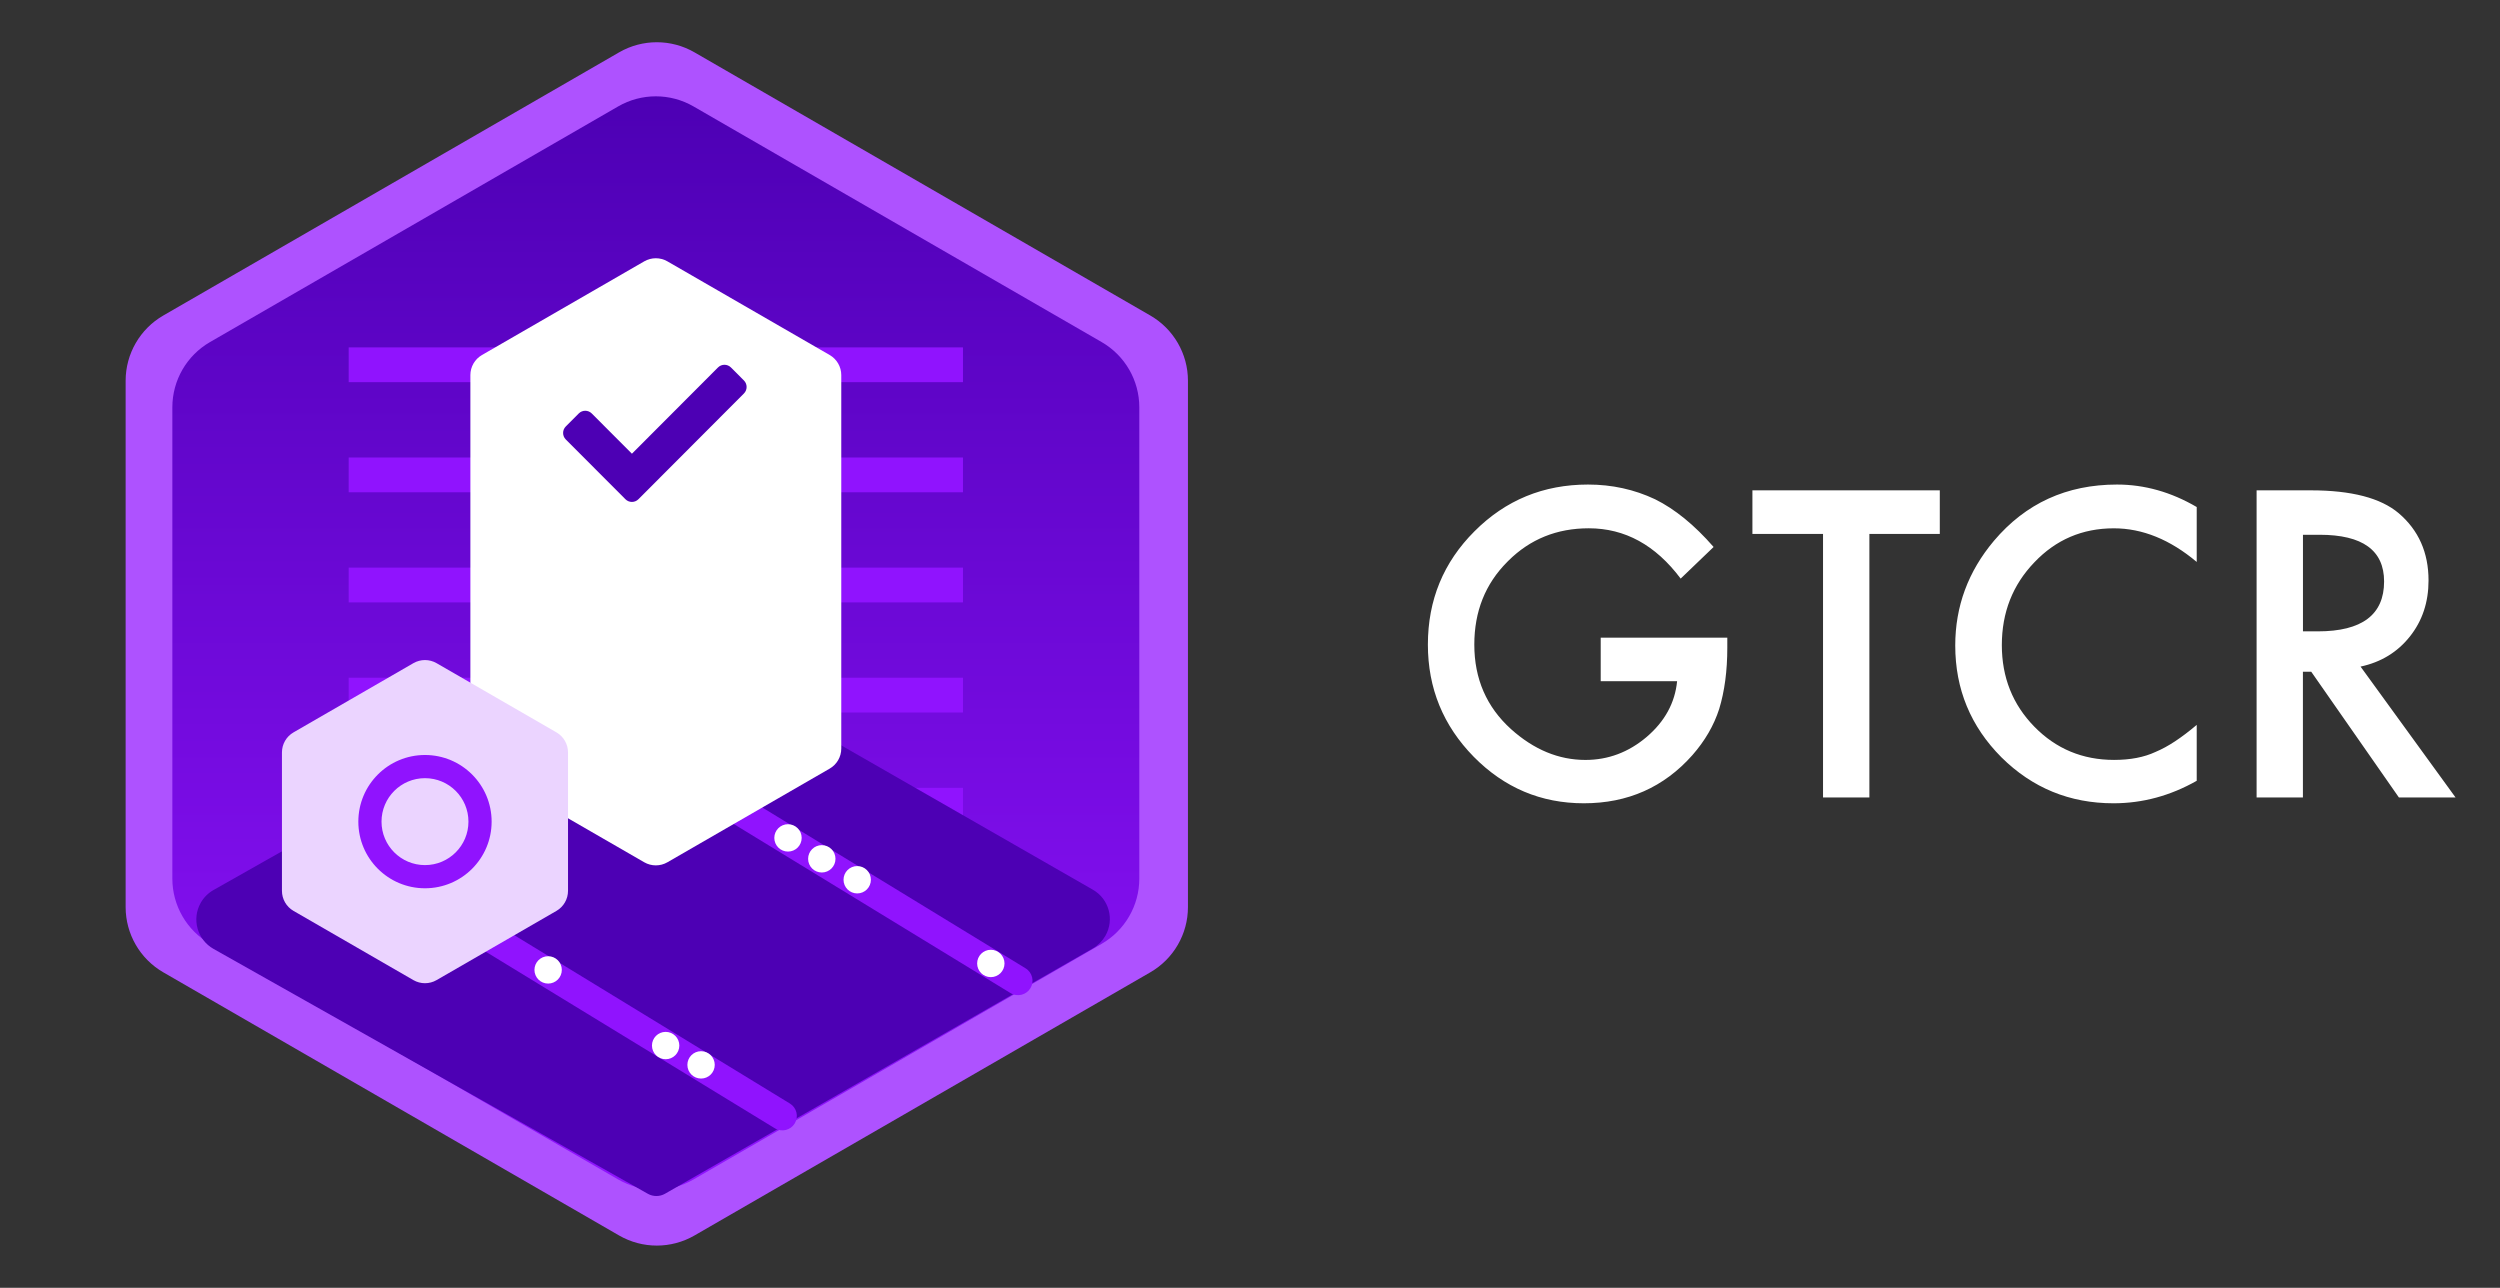 <?xml version="1.0" encoding="UTF-8"?>
<svg width="1553px" height="800px" viewBox="0 0 1553 800" version="1.1" xmlns="http://www.w3.org/2000/svg" xmlns:xlink="http://www.w3.org/1999/xlink">
    <rect x="0" y="0" width="1553" height="800" fill="#333333" stroke="none"/>
    <!-- Generator: Sketch 58 (84663) - https://sketch.com -->
    <title>logo-GTCR-white</title>
    <desc>Created with Sketch.</desc>
    <defs>
        <linearGradient x1="50%" y1="0%" x2="50%" y2="100%" id="linearGradient-1">
            <stop stop-color="#9013FE" offset="0%"></stop>
            <stop stop-color="#4D00B4" offset="100%"></stop>
        </linearGradient>
    </defs>
    <g id="logo-GTCR-white" stroke="none" stroke-width="1" fill="none" fill-rule="evenodd">
        <g id="Group-155" transform="translate(27, 19)">
            <g id="Group-152">
                <g id="Group-139">
                    <g id="Group-3">
                        <path d="M404.4,13.51 L687.556,176.99 C702.036,185.35 710.956,200.8 710.956,217.52 L710.956,544.48 C710.956,561.2 702.036,576.65 687.556,585.01 L404.4,748.49 C389.92,756.85 372.08,756.85 357.6,748.49 L74.444,585.01 C59.964,576.65 51.044,561.2 51.044,544.48 L51.044,217.52 C51.044,200.8 59.964,185.35 74.444,176.99 L357.6,13.51 C372.08,5.15 389.92,5.15 404.4,13.51 Z" id="Polygon" fill="#AE52FF"></path>
                        <path d="M403.8,47.11 L657.338,193.49 C671.818,201.85 680.738,217.3 680.738,234.02 L680.738,526.78 C680.738,543.5 671.818,558.95 657.338,567.31 L403.8,713.69 C389.32,722.05 371.48,722.05 357,713.69 L103.462,567.31 C88.982,558.95 80.062,543.5 80.062,526.78 L80.062,234.02 C80.062,217.3 88.982,201.85 103.462,193.49 L357,47.11 C371.48,38.75 389.32,38.75 403.8,47.11 Z" id="Polygon" fill="url(#linearGradient-1)" transform="translate(380.4, 380.4) scale(1, -1) translate(-380.4, -380.4) "></path>
                        <g id="Group-137" transform="translate(189.6, 196.8)" fill="#9013FE">
                            <rect id="Rectangle" x="0" y="0" width="381.6" height="21.6"></rect>
                            <rect id="Rectangle" x="0" y="68.4" width="381.6" height="21.6"></rect>
                            <rect id="Rectangle" x="0" y="136.8" width="381.6" height="21.6"></rect>
                            <rect id="Rectangle" x="0" y="205.2" width="381.6" height="21.6"></rect>
                            <rect id="Rectangle" x="0" y="273.6" width="381.6" height="21.6"></rect>
                        </g>
                        <path d="M375.45,722.584 L105.65,570.461 C95.547,564.765 91.975,551.957 97.671,541.854 C99.548,538.526 102.297,535.773 105.623,533.891 L380.8,378.2 L380.8,378.2 L651.889,533.684 C661.95,539.454 665.428,552.287 659.658,562.348 C657.803,565.581 655.122,568.262 651.889,570.116 L386.128,722.544 C382.824,724.439 378.767,724.454 375.45,722.584 Z" id="Path-114" fill="#4D00B4"></path>
                        <path d="M210.708,533.08 L454.308,681.88 C458.55,684.472 464.089,683.133 466.68,678.892 C469.272,674.65 467.933,669.111 463.692,666.52 L220.092,517.72 C215.85,515.128 210.311,516.467 207.72,520.708 C205.128,524.95 206.467,530.489 210.708,533.08 Z" id="Path-115" fill="#9013FE" fill-rule="nonzero"></path>
                        <path d="M357.108,449.08 L600.708,597.88 C604.95,600.472 610.489,599.133 613.08,594.892 C615.672,590.65 614.333,585.111 610.092,582.52 L366.492,433.72 C362.25,431.128 356.711,432.467 354.12,436.708 C351.528,440.95 352.867,446.489 357.108,449.08 Z" id="Path-115" fill="#9013FE" fill-rule="nonzero"></path>
                        <g id="Group-142" transform="translate(265.2, 139.2)">
                            <path d="M122.398,4.155 L223.198,62.334 C227.655,64.906 230.4,69.661 230.4,74.806 L230.4,306.794 C230.4,311.939 227.655,316.694 223.198,319.266 L122.398,377.445 C117.944,380.016 112.456,380.016 108.002,377.445 L7.202,319.266 C2.745,316.694 2.29711795e-14,311.939 0,306.794 L0,74.806 C-1.23054783e-14,69.661 2.745,64.906 7.202,62.334 L108.002,4.155 C112.456,1.584 117.944,1.584 122.398,4.155 Z" id="Polygon" fill="#FFFFFF" transform="translate(115.2, 190.8) scale(1, -1) translate(-115.2, -190.8) "></path>
                            <g id="check-solid" transform="translate(57.6, 68.4)" fill="#4D00B4" fill-rule="nonzero">
                                <path d="M38.719,83.527 L1.669,46.394 C-0.556,44.164 -0.556,40.546 1.669,38.315 L9.73,30.236 C11.956,28.005 15.565,28.005 17.791,30.236 L42.75,55.25 L96.209,1.673 C98.435,-0.558 102.044,-0.558 104.27,1.673 L112.331,9.752 C114.556,11.983 114.556,15.6 112.331,17.831 L46.781,83.527 C44.554,85.758 40.945,85.758 38.719,83.527 L38.719,83.527 Z" id="Path"></path>
                            </g>
                        </g>
                        <g id="Group-153" transform="translate(134.4, 388.8)">
                            <g id="Group-142" fill="#EBD4FF">
                                <path d="M109.8,4.157 L184.254,47.143 C188.71,49.715 191.454,54.469 191.454,59.614 L191.454,145.586 C191.454,150.731 188.71,155.485 184.254,158.057 L109.8,201.043 C105.345,203.615 99.855,203.615 95.4,201.043 L20.946,158.057 C16.49,155.485 13.746,150.731 13.746,145.586 L13.746,59.614 C13.746,54.469 16.49,49.715 20.946,47.143 L95.4,4.157 C99.855,1.585 105.345,1.585 109.8,4.157 Z" id="Polygon" transform="translate(102.6, 102.6) scale(1, -1) translate(-102.6, -102.6) "></path>
                            </g>
                            <path d="M102.6,144 C125.465,144 144,125.465 144,102.6 C144,79.735 125.465,61.2 102.6,61.2 C79.735,61.2 61.2,79.735 61.2,102.6 C61.2,125.465 79.735,144 102.6,144 Z M102.6,129.6 C87.688,129.6 75.6,117.512 75.6,102.6 C75.6,87.688 87.688,75.6 102.6,75.6 C117.512,75.6 129.6,87.688 129.6,102.6 C129.6,117.512 117.512,129.6 102.6,129.6 Z" id="Oval" fill="#9013FE" fill-rule="nonzero"></path>
                        </g>
                    </g>
                </g>
                <circle id="Oval" fill="#FFFFFF" cx="462.5" cy="501.5" r="8.5"></circle>
                <circle id="Oval" fill="#FFFFFF" cx="483.5" cy="514.5" r="8.5"></circle>
                <circle id="Oval" fill="#FFFFFF" cx="505.5" cy="527.5" r="8.5"></circle>
                <circle id="Oval" fill="#FFFFFF" cx="588.5" cy="579.5" r="8.5"></circle>
                <circle id="Oval" fill="#FFFFFF" cx="313.5" cy="583.5" r="8.5"></circle>
                <circle id="Oval" fill="#FFFFFF" cx="386.5" cy="630.5" r="8.5"></circle>
                <circle id="Oval" fill="#FFFFFF" cx="408.5" cy="642.5" r="8.5"></circle>
            </g>
            <path d="M967.36,377.109 L1046,377.109 L1046,383.409 C1046,397.737 1044.315,410.418 1040.946,421.452 C1037.659,431.663 1032.113,441.215 1024.306,450.109 C1006.639,470.036 984.164,480 956.883,480 C930.258,480 907.455,470.366 888.473,451.097 C869.491,431.745 860,408.524 860,381.432 C860,353.764 869.655,330.296 888.966,311.027 C908.277,291.676 931.779,282 959.471,282 C974.345,282 988.232,285.047 1001.133,291.14 C1013.459,297.234 1025.58,307.115 1037.495,320.785 L1017.034,340.424 C1001.421,319.591 982.398,309.174 959.964,309.174 C940.151,309.174 923.482,315.913 909.956,329.391 L909.304,330.049 C895.663,343.718 888.843,360.846 888.843,381.432 C888.843,402.678 896.444,420.176 911.646,433.928 C925.862,446.691 941.27,453.073 957.869,453.073 C972.003,453.073 984.698,448.297 995.956,438.745 C1007.214,429.11 1013.5,417.582 1014.815,404.16 L967.36,404.16 L967.36,377.109 Z M1134.257,312.663 L1134.257,476.4 L1105.466,476.4 L1105.466,312.663 L1061.6,312.663 L1061.6,285.6 L1178,285.6 L1178,312.663 L1134.257,312.663 Z M1288.093,282 C1305.17,282 1321.672,286.655 1337.6,295.966 L1337.6,330.079 C1321.015,316.153 1303.856,309.191 1286.122,309.191 C1266.582,309.191 1250.121,316.236 1236.738,330.326 C1223.273,344.333 1216.541,361.472 1216.541,381.742 C1216.541,401.764 1223.273,418.655 1236.738,432.416 C1250.203,446.176 1266.705,453.056 1286.245,453.056 C1296.344,453.056 1304.923,451.408 1311.984,448.112 C1315.925,446.464 1320.01,444.24 1324.238,441.438 C1328.466,438.637 1332.92,435.258 1337.6,431.303 L1337.6,466.034 C1321.18,475.345 1303.938,480 1285.876,480 C1258.7,480 1235.506,470.483 1216.295,451.449 C1197.165,432.251 1187.6,409.098 1187.6,381.989 C1187.6,357.682 1195.605,336.011 1211.615,316.978 C1231.319,293.659 1256.812,282 1288.093,282 Z M1408.509,285.6 C1433.698,285.6 1451.89,290.337 1463.086,299.811 C1475.433,310.356 1481.607,324.279 1481.607,341.58 C1481.607,355.09 1477.738,366.706 1470,376.428 C1462.263,386.149 1452.055,392.369 1439.378,395.088 L1498.4,476.4 L1463.209,476.4 L1408.756,398.301 L1403.57,398.301 L1403.57,476.4 L1374.8,476.4 L1374.8,285.6 L1408.509,285.6 Z M1413.929,313.2 L1403.6,313.2 L1403.6,373.2 L1412.809,373.2 C1440.27,373.2 1454,362.874 1454,342.22 C1454,322.873 1440.643,313.2 1413.929,313.2 L1413.929,313.2 Z" id="GTCR" fill="#FFFFFF" fill-rule="nonzero"></path>
        </g>
    </g>
</svg>